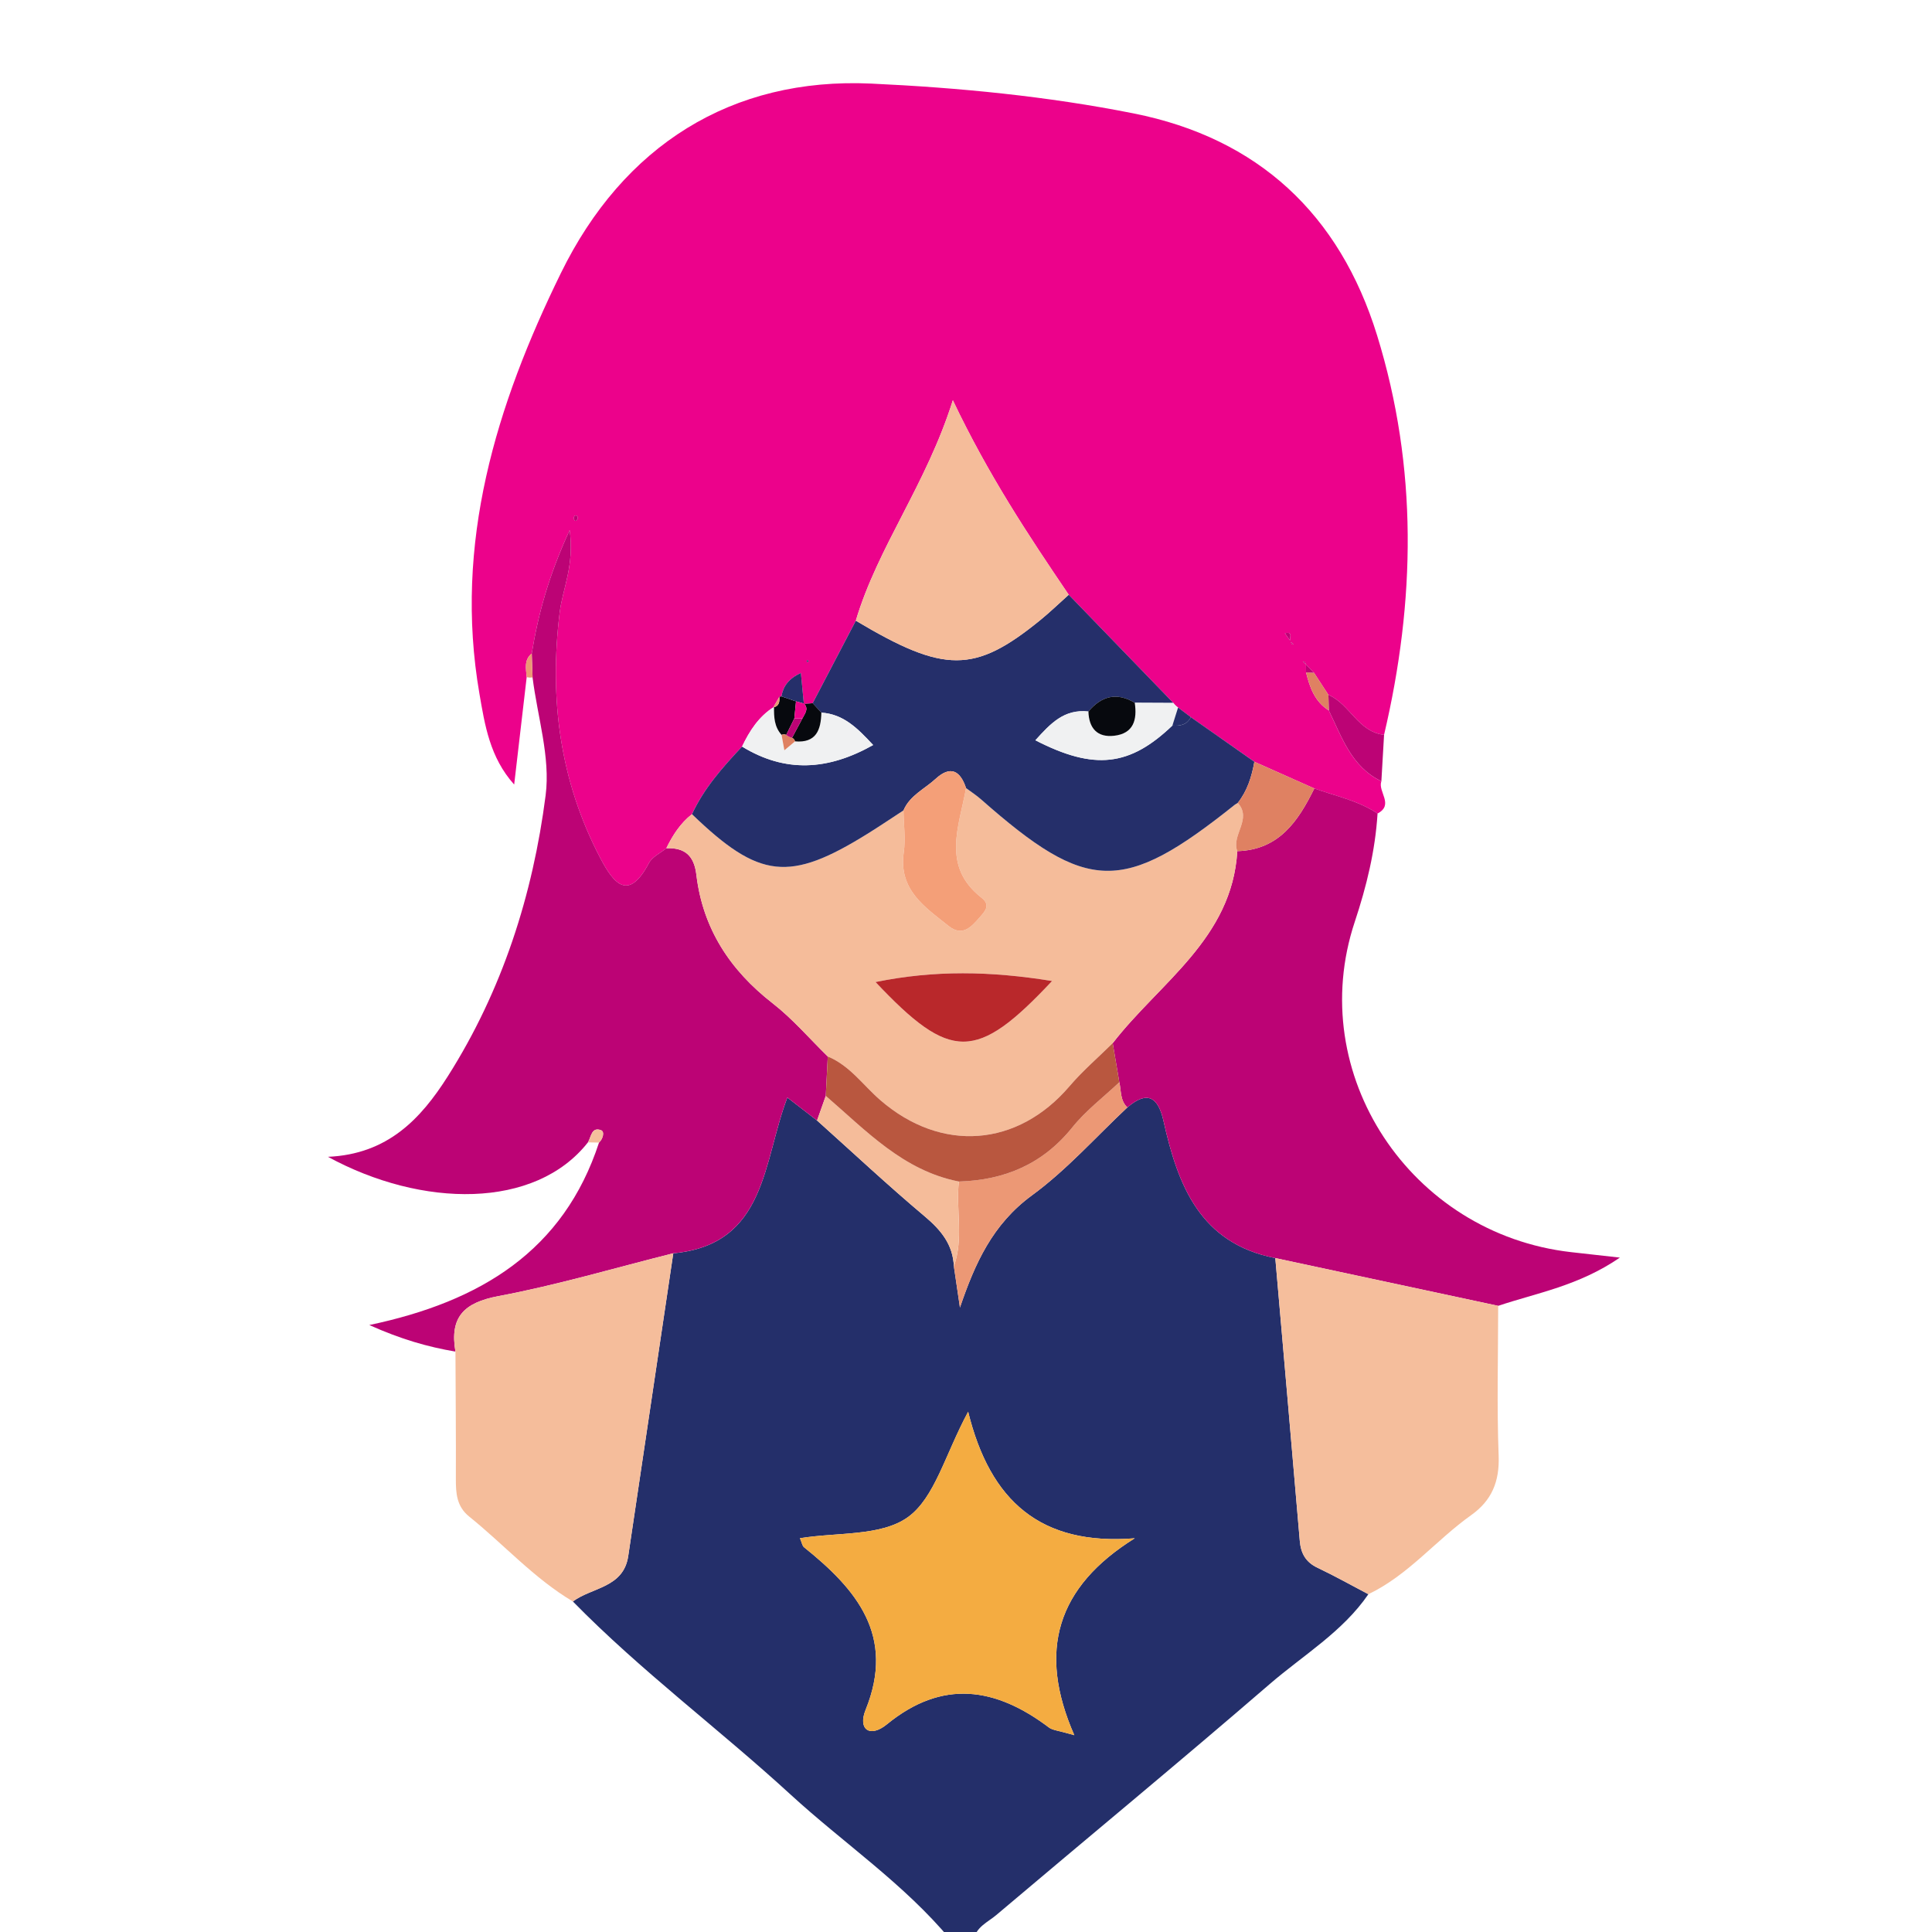 <?xml version="1.0" encoding="iso-8859-1"?>
<!-- Generator: Adobe Illustrator 23.0.3, SVG Export Plug-In . SVG Version: 6.00 Build 0)  -->
<svg version="1.1" id="Layer_1" xmlns="http://www.w3.org/2000/svg" xmlns:xlink="http://www.w3.org/1999/xlink" x="0px" y="0px"
	 viewBox="0 0 250 250" style="enable-background:new 0 0 250 250;" xml:space="preserve">
<g>
	<g>
		<path style="fill:none;" d="M123,251c-40.667,0-81.333,0-122,0C1,167.667,1,84.333,1,1c82,0,164,0.027,246-0.096
			c3.424-0.005,4.101,0.672,4.096,4.096c-0.124,80.666-0.124,161.333,0,242c0.005,3.424-0.67,4.112-4.096,4.099
			C206.667,250.945,166.333,251,126,251c0.306-1.66,1.819-2.264,2.906-3.183c11.79-9.975,23.706-19.804,35.394-29.897
			c4.35-3.756,9.427-6.755,12.769-11.631c5.165-2.464,8.742-6.992,13.306-10.236c2.65-1.883,3.676-4.329,3.55-7.668
			c-0.243-6.462-0.065-12.94-0.061-19.411c5.027-1.687,10.384-2.568,15.749-6.242c-2.77-0.31-4.535-0.505-6.298-0.705
			c-20.793-2.359-34.543-23.071-28.011-42.735c1.541-4.639,2.649-9.202,2.953-14.021c2.178-1.155,0.007-2.824,0.494-4.18
			c0.116-2.002,0.232-4.003,0.348-6.003c4.069-17.309,4.389-34.576-0.904-51.697c-4.85-15.687-15.409-25.506-31.477-28.71
			c-11.181-2.229-22.699-3.341-33.972-3.864c-18.104-0.84-32.093,8.047-40.163,24.516C64.205,52.427,58.683,70.315,62.038,89.76
			c0.697,4.042,1.341,8.247,4.497,11.759c0.58-4.977,1.099-9.438,1.618-13.894c-0.001,0.005,0.38,0.054,0.38,0.054l0.383-0.024
			c0.633,5.094,2.327,10.324,1.693,15.255c-1.658,12.902-5.603,25.237-12.653,36.355c-3.498,5.517-7.784,10.09-15.517,10.429
			c12.172,6.635,26.819,6.818,33.645-1.873c0.478,0.009,0.957,0.018,1.435,0.027c-4.585,14.008-15.304,20.577-29.729,23.613
			c4.127,1.852,7.577,2.83,11.146,3.437c0.023,5.474,0.076,10.949,0.054,16.423c-0.008,1.875,0.081,3.599,1.724,4.921
			c4.504,3.624,8.391,8.001,13.417,10.99c8.801,8.986,18.915,16.492,28.16,24.973C109.159,238.508,116.982,243.761,123,251z"/>
		<path style="fill:#242F6A;" d="M123,251c-6.018-7.239-13.841-12.492-20.711-18.795c-9.245-8.482-19.36-15.987-28.159-24.975
			c2.477-1.851,6.548-1.75,7.162-5.874c1.942-13.06,3.887-26.119,5.83-39.179c12.11-1.128,11.591-11.921,14.763-20.154
			c1.557,1.204,2.699,2.087,3.843,2.971c4.625,4.146,9.164,8.394,13.915,12.39c2.118,1.781,3.665,3.647,3.788,6.477
			c0.262,1.778,0.524,3.555,0.786,5.333c1.933-5.673,4.202-10.776,9.32-14.518c4.487-3.281,8.255-7.544,12.34-11.373
			c2.623-2.265,4.003-1.289,4.679,1.746c1.855,8.327,4.73,15.84,14.468,17.747c1.06,12.194,2.13,24.388,3.167,36.584
			c0.138,1.623,0.762,2.762,2.299,3.49c2.232,1.058,4.389,2.273,6.578,3.422c-3.343,4.873-8.42,7.872-12.77,11.628
			c-11.688,10.092-23.603,19.922-35.394,29.897c-1.087,0.919-2.6,1.523-2.906,3.183C125,251,124,251,123,251z M139.014,224.531
			c-4.782-10.892-2.274-19.187,7.826-25.479c-12.158,0.976-18.715-4.778-21.562-16.376c-3.02,5.616-4.325,11.16-7.812,13.653
			c-3.484,2.49-9.151,1.926-13.952,2.716c0.258,0.597,0.303,0.988,0.521,1.163c6.8,5.451,11.87,11.438,7.969,21.062
			c-1.02,2.516,0.566,3.652,2.761,1.858c7.179-5.87,14.068-4.799,20.97,0.412C136.209,223.9,136.938,223.923,139.014,224.531z"/>
		<path style="fill:#EC028B;" d="M68.153,87.62c-0.52,4.461-1.039,8.922-1.619,13.9c-3.156-3.512-3.8-7.717-4.497-11.759
			c-3.355-19.445,2.168-37.334,10.545-54.428c8.07-16.468,22.059-25.356,40.163-24.516c11.273,0.523,22.79,1.635,33.972,3.864
			c16.068,3.204,26.627,13.022,31.477,28.71c5.293,17.121,4.972,34.388,0.904,51.696c-3.372-0.372-4.416-3.985-7.202-5.174
			c-0.624-0.955-1.247-1.91-1.871-2.864c-0.34-0.351-0.681-0.702-1.021-1.053c-0.052-0.117-0.084-0.25-0.164-0.343
			c-0.049-0.057-0.17-0.051-0.259-0.074c0.138,0.142,0.276,0.284,0.413,0.426c0.003,0.336,0.006,0.672,0.008,1.007
			c0.484,1.933,1.119,3.776,2.94,4.909c1.702,3.478,2.929,7.308,6.806,9.171c-0.487,1.355,1.684,3.024-0.494,4.18
			c-2.492-1.676-5.419-2.258-8.184-3.247c-2.585-1.152-5.169-2.304-7.754-3.456c-2.739-1.923-5.479-3.846-8.219-5.768
			c-0.552-0.415-1.104-0.831-1.657-1.246c-0.232-0.167-0.436-0.364-0.61-0.592c-4.512-4.668-9.024-9.336-13.537-14.004
			c-5.225-7.701-10.372-15.453-14.995-25.166c-3.447,10.948-9.7,18.941-12.555,28.519c-1.861,3.56-3.721,7.119-5.582,10.68
			c-0.38,0.039-0.76,0.076-1.14,0.114c-0.125-1.29-0.249-2.581-0.389-4.03c-1.586,0.748-2.285,1.71-2.518,3.033l-0.263,0.059
			c-0.266,0.46-0.533,0.921-0.799,1.381l0.108-0.078c-1.968,1.237-3.166,3.094-4.138,5.134c-2.496,2.666-4.924,5.382-6.48,8.745
			c-1.5,1.173-2.496,2.726-3.318,4.41c-0.766,0.63-1.822,1.105-2.249,1.914c-2.655,5.025-4.551,2.682-6.277-0.601
			c-5.27-10.025-6.647-20.704-5.272-31.846c0.378-3.064,1.917-6.021,1.289-10.632c-2.751,5.994-4.074,10.903-4.906,15.964
			C67.781,85.405,68.068,86.534,68.153,87.62z M167.01,82.988c0.049,0.116,0.078,0.248,0.153,0.343
			c0.045,0.056,0.162,0.056,0.246,0.081c-0.141-0.134-0.281-0.268-0.422-0.401c-0.254-0.348,0.464-1.354-0.724-1.068
			C166.512,82.29,166.761,82.639,167.01,82.988z M74.363,66.715c-0.045,0.121-0.153,0.258-0.125,0.36
			c0.114,0.424,0.319,0.443,0.507,0.048c0.045-0.094-0.007-0.272-0.076-0.369C74.629,66.698,74.469,66.726,74.363,66.715z
			 M104.66,85.573l-0.212-0.189l-0.047,0.305L104.66,85.573z"/>
		<path style="fill:#BC0375;" d="M68.809,84.558c0.833-5.061,2.156-9.97,4.906-15.964c0.628,4.611-0.911,7.568-1.289,10.632
			c-1.375,11.142,0.002,21.821,5.272,31.846c1.726,3.283,3.622,5.626,6.277,0.601c0.427-0.808,1.484-1.284,2.25-1.913
			c2.389-0.089,3.589,0.944,3.886,3.437c0.829,6.961,4.351,12.335,9.866,16.626c2.595,2.019,4.772,4.574,7.139,6.886
			c-0.087,1.698-0.174,3.397-0.261,5.095c-0.376,1.063-0.752,2.125-1.129,3.188c-1.143-0.884-2.286-1.767-3.842-2.971
			c-3.172,8.233-2.653,19.026-14.764,20.153c-7.538,1.89-15.013,4.113-22.636,5.545c-4.504,0.846-6.31,2.757-5.551,7.177
			c-3.569-0.607-7.019-1.585-11.146-3.437c14.425-3.037,25.144-9.605,29.727-23.611c0.52-0.484,0.749-1.42,0.258-1.601
			c-1.24-0.457-1.268,0.867-1.691,1.572c-6.826,8.691-21.472,8.508-33.645,1.873c7.733-0.339,12.019-4.912,15.517-10.429
			c7.05-11.118,10.995-23.452,12.653-36.355c0.634-4.931-1.06-10.161-1.692-15.251C68.881,86.629,68.845,85.593,68.809,84.558z"/>
		<path style="fill:#BC0375;" d="M170.071,102.025c2.765,0.988,5.691,1.571,8.184,3.247c-0.303,4.818-1.411,9.382-2.952,14.021
			c-6.532,19.664,7.218,40.377,28.011,42.735c1.764,0.2,3.528,0.395,6.298,0.705c-5.365,3.674-10.722,4.555-15.748,6.242
			c-9.612-2.06-19.226-4.119-28.839-6.178c-9.739-1.907-12.613-9.421-14.468-17.747c-0.676-3.036-2.057-4.011-4.679-1.749
			c-0.951-0.895-0.781-2.146-1.038-3.259c-0.285-1.685-0.57-3.371-0.855-5.057c6.057-7.839,15.445-13.516,16.12-24.847
			C165.499,109.979,167.991,106.254,170.071,102.025z"/>
		<path style="fill:#F5BE9C;" d="M165.025,162.796c9.614,2.059,19.227,4.118,28.839,6.178c-0.005,6.471-0.183,12.949,0.06,19.411
			c0.125,3.339-0.9,5.785-3.55,7.668c-4.564,3.244-8.141,7.772-13.306,10.236c-2.188-1.145-4.345-2.361-6.577-3.419
			c-1.537-0.728-2.161-1.867-2.299-3.49C167.155,187.183,166.085,174.99,165.025,162.796z"/>
		<path style="fill:#F5BD9B;" d="M58.935,174.898c-0.759-4.42,1.047-6.331,5.551-7.177c7.623-1.432,15.098-3.655,22.636-5.545
			c-1.943,13.061-3.888,26.12-5.83,39.18c-0.613,4.124-4.685,4.024-7.162,5.874c-5.027-2.987-8.914-7.364-13.418-10.988
			c-1.642-1.321-1.731-3.046-1.724-4.921C59.011,185.847,58.958,180.372,58.935,174.898z"/>
		<path style="fill:#BC0375;" d="M171.896,89.912c2.785,1.189,3.83,4.801,7.202,5.174c-0.116,2.001-0.232,4.002-0.348,6.004
			c-3.877-1.862-5.105-5.692-6.806-9.169C171.928,91.252,171.912,90.582,171.896,89.912z"/>
		<path style="fill:#EC9875;" d="M68.809,84.558c0.036,1.035,0.072,2.07,0.106,3.101c-0.001-0.004-0.384,0.02-0.384,0.02
			s-0.38-0.049-0.38-0.054C68.068,86.534,67.781,85.405,68.809,84.558z"/>
		<path style="fill:#F5BE9C;" d="M76.083,147.821c0.423-0.705,0.451-2.029,1.691-1.572c0.491,0.181,0.261,1.117-0.258,1.601
			C77.039,147.839,76.561,147.83,76.083,147.821z"/>
		<path style="fill:#F4AC41;" d="M139.014,224.531c-2.076-0.608-2.805-0.631-3.281-0.99c-6.902-5.21-13.791-6.282-20.97-0.412
			c-2.195,1.794-3.781,0.659-2.761-1.858c3.901-9.624-1.168-15.612-7.969-21.062c-0.218-0.175-0.263-0.566-0.521-1.163
			c4.801-0.79,10.468-0.226,13.952-2.716c3.487-2.493,4.793-8.037,7.812-13.653c2.847,11.597,9.404,17.351,21.562,16.376
			C136.74,205.345,134.232,213.639,139.014,224.531z"/>
		<path style="fill:#EC9875;" d="M144.839,140.039c0.258,1.114,0.088,2.364,1.039,3.26c-4.086,3.832-7.854,8.096-12.341,11.376
			c-5.118,3.742-7.387,8.845-9.32,14.518c-0.262-1.778-0.524-3.555-0.787-5.334c1.288-3.594,0.245-7.325,0.645-10.971
			c5.932-0.172,10.871-2.262,14.693-7.019C140.511,143.701,142.798,141.969,144.839,140.039z"/>
		<path style="fill:#F5BC9A;" d="M124.075,152.888c-0.4,3.646,0.642,7.377-0.645,10.972c-0.123-2.829-1.67-4.696-3.788-6.477
			c-4.751-3.995-9.29-8.244-13.915-12.39c0.376-1.063,0.752-2.126,1.129-3.188C112.08,146.304,116.866,151.478,124.075,152.888z"/>
		<path style="fill:#F5BC9A;" d="M160.105,110.136c-0.675,11.33-10.063,17.008-16.12,24.846c-1.869,1.847-3.882,3.571-5.581,5.563
			c-6.738,7.895-16.579,8.647-24.481,1.821c-2.231-1.927-3.95-4.48-6.806-5.656c-2.367-2.312-4.544-4.867-7.139-6.886
			c-5.515-4.291-9.037-9.665-9.866-16.626c-0.297-2.494-1.497-3.526-3.886-3.437c0.822-1.684,1.817-3.238,3.319-4.405
			c8.72,8.401,12.6,8.831,22.771,2.497c1.551-0.966,3.065-1.99,4.596-2.988c0.026,1.816,0.285,3.665,0.032,5.441
			c-0.692,4.852,2.741,7.077,5.815,9.525c1.837,1.463,2.999,0.027,4.106-1.233c0.666-0.759,1.313-1.517,0.134-2.44
			c-5.209-4.079-2.882-9.236-1.992-14.183c0.653,0.489,1.344,0.936,1.955,1.474c13.777,12.143,18.344,12.245,32.788,0.712
			c0.128-0.102,0.278-0.178,0.417-0.266C162.07,105.994,159.304,108.048,160.105,110.136z M136.137,126.943
			c-7.962-1.292-15.232-1.422-22.842,0.134C123.014,137.371,126.331,137.389,136.137,126.943z"/>
		<path style="fill:#252F6A;" d="M116.911,104.865c-1.531,0.997-3.045,2.022-4.596,2.988c-10.171,6.333-14.051,5.904-22.771-2.497
			c1.554-3.368,3.982-6.085,6.479-8.75c5.568,3.406,11.076,3.112,16.96-0.199c-2.027-2.183-3.828-4.002-6.701-4.191
			c-0.373-0.408-0.746-0.817-1.12-1.225c1.861-3.56,3.721-7.119,5.583-10.675c11.459,6.836,15.367,6.836,23.838-0.053
			c1.284-1.044,2.476-2.2,3.711-3.304c4.512,4.668,9.024,9.336,13.538,14.004c-1.664-0.008-3.33-0.016-4.995-0.024
			c-2.332-1.399-4.304-0.883-5.995,1.127c-3.168-0.348-4.919,1.583-6.864,3.725c7.655,3.936,12.212,3.368,17.729-1.905
			c0.997,0.079,1.883-0.089,2.391-1.086c2.739,1.923,5.479,3.846,8.217,5.772c-0.345,1.927-0.91,3.761-2.149,5.323
			c-0.139,0.088-0.289,0.164-0.417,0.266c-14.444,11.533-19.012,11.431-32.788-0.712c-0.61-0.538-1.301-0.984-1.955-1.473
			c-0.753-2.262-2.013-2.959-3.944-1.187C119.635,102.099,117.73,102.932,116.911,104.865z"/>
		<path style="fill:#F5BC9A;" d="M138.295,76.959c-1.235,1.104-2.427,2.26-3.711,3.304c-8.471,6.889-12.379,6.889-23.838,0.053
			c2.854-9.581,9.107-17.574,12.554-28.522C127.923,61.506,133.07,69.257,138.295,76.959z"/>
		<path style="fill:#F0F1F2;" d="M146.837,90.939c1.665,0.008,3.331,0.016,4.995,0.024c0.173,0.227,0.377,0.424,0.608,0.594
			c-0.245,0.778-0.489,1.554-0.734,2.329c-5.517,5.272-10.075,5.84-17.729,1.905c1.945-2.142,3.696-4.073,6.865-3.724
			c0.062,2.164,1.145,3.391,3.335,3.138C146.698,94.913,147.164,93.121,146.837,90.939z"/>
		<path style="fill:#DF8162;" d="M160.167,103.895c1.239-1.562,1.805-3.396,2.149-5.323c2.585,1.149,5.17,2.3,7.755,3.453
			c-2.08,4.23-4.571,7.954-9.966,8.112C159.304,108.048,162.07,105.994,160.167,103.895z"/>
		<path style="fill:#F0F1F2;" d="M106.283,92.215c2.872,0.189,4.673,2.007,6.701,4.191c-5.884,3.311-11.392,3.605-16.96,0.199
			c0.971-2.041,2.17-3.898,4.138-5.133c-0.023,1.302,0.03,2.581,0.974,3.62c0.121,0.664,0.242,1.33,0.364,1.995
			c0.458-0.385,0.915-0.769,1.373-1.154C105.619,96.172,106.23,94.45,106.283,92.215z"/>
		<path style="fill:#07090E;" d="M101.136,95.093c-0.944-1.04-0.997-2.319-0.975-3.621c0-0.002-0.108,0.076-0.108,0.076
			c0.781-0.163,0.84-0.743,0.799-1.381c0,0,0.263-0.059,0.263-0.059c0.629,0.215,1.258,0.429,1.887,0.646
			c-0.072,0.736-0.143,1.47-0.214,2.203c-0.351,0.713-0.702,1.426-1.053,2.138C101.536,95.001,101.336,95,101.136,95.093z"/>
		<path style="fill:#07090E;" d="M106.283,92.215c-0.053,2.234-0.664,3.956-3.41,3.718c-0.053-0.214-0.18-0.367-0.382-0.458
			c0.448-0.838,0.897-1.676,1.345-2.515c0.291-0.614,0.862-1.197,0.216-1.916l-0.029,0.061c0.38-0.038,0.76-0.075,1.14-0.114
			C105.536,91.399,105.909,91.807,106.283,92.215z"/>
		<path style="fill:#DF8162;" d="M171.896,89.912c0.016,0.67,0.032,1.339,0.048,2.008c-1.821-1.133-2.457-2.976-2.941-4.909
			c0.341,0.012,0.681,0.024,1.022,0.037C170.649,88.003,171.272,88.958,171.896,89.912z"/>
		<path style="fill:#252F6A;" d="M103.003,90.752c-0.629-0.215-1.258-0.43-1.888-0.644c0.233-1.322,0.932-2.285,2.518-3.033
			c0.14,1.45,0.265,2.74,0.389,4.03c0,0,0.029-0.061,0.029-0.061C103.702,90.947,103.353,90.849,103.003,90.752z"/>
		<path style="fill:#242F6A;" d="M151.707,93.886c0.244-0.775,0.488-1.551,0.734-2.329c0.553,0.413,1.106,0.828,1.658,1.244
			C153.59,93.797,152.704,93.964,151.707,93.886z"/>
		<path style="fill:#BC0375;" d="M74.363,66.715c0.106,0.01,0.266-0.018,0.306,0.039c0.068,0.096,0.12,0.274,0.076,0.369
			c-0.188,0.396-0.392,0.376-0.507-0.048C74.211,66.974,74.318,66.836,74.363,66.715z"/>
		<path style="fill:#BC0375;" d="M167.01,82.987c-0.249-0.349-0.498-0.697-0.746-1.046c1.188-0.285,0.47,0.721,0.724,1.068
			L167.01,82.987z"/>
		<path style="fill:#EC9875;" d="M100.852,90.167c0.041,0.638-0.018,1.218-0.799,1.381
			C100.319,91.088,100.586,90.627,100.852,90.167z"/>
		<path style="fill:#BC0375;" d="M170.025,87.048c-0.341-0.012-0.681-0.024-1.022-0.037c-0.003-0.336-0.006-0.671-0.008-1.007
			l0.009-0.009C169.344,86.346,169.685,86.697,170.025,87.048z"/>
		<path style="fill:#BC0375;" d="M168.995,86.004c-0.138-0.142-0.276-0.284-0.413-0.426c0.089,0.022,0.211,0.017,0.259,0.074
			c0.08,0.093,0.111,0.227,0.164,0.343C169.004,85.995,168.995,86.004,168.995,86.004z"/>
		<polygon style="fill:#252F6A;" points="104.66,85.573 104.4,85.689 104.447,85.384 		"/>
		<path style="fill:#BC0375;" d="M166.987,83.01c0.141,0.134,0.281,0.268,0.422,0.401c-0.085-0.025-0.202-0.024-0.246-0.081
			c-0.075-0.095-0.105-0.227-0.153-0.344C167.01,82.987,166.987,83.01,166.987,83.01z"/>
		<path style="fill:#B9573F;" d="M107.117,136.711c2.856,1.176,4.575,3.728,6.806,5.656c7.902,6.826,17.743,6.073,24.481-1.821
			c1.7-1.991,3.712-3.716,5.581-5.563c0.285,1.686,0.571,3.372,0.855,5.057c-2.041,1.93-4.329,3.661-6.072,5.831
			c-3.822,4.757-8.761,6.847-14.693,7.019c-7.209-1.411-11.995-6.585-17.218-11.083C106.943,140.107,107.03,138.409,107.117,136.711
			z"/>
		<path style="fill:#B9282B;" d="M136.137,126.943c-9.806,10.446-13.124,10.428-22.842,0.134
			C120.905,125.521,128.175,125.651,136.137,126.943z"/>
		<path style="fill:#F49F78;" d="M116.912,104.865c0.818-1.933,2.723-2.766,4.151-4.077c1.93-1.772,3.191-1.075,3.944,1.187
			c-0.89,4.947-3.217,10.104,1.992,14.183c1.179,0.923,0.532,1.682-0.134,2.44c-1.106,1.26-2.269,2.696-4.106,1.233
			c-3.074-2.448-6.507-4.673-5.815-9.525C117.197,108.53,116.937,106.681,116.912,104.865z"/>
		<path style="fill:#07090E;" d="M146.837,90.939c0.327,2.182-0.139,3.974-2.66,4.266c-2.189,0.253-3.273-0.974-3.335-3.138
			C142.533,90.055,144.505,89.54,146.837,90.939z"/>
		<path style="fill:#DF8162;" d="M102.49,95.475c0.202,0.091,0.329,0.243,0.382,0.458c-0.459,0.384-0.916,0.769-1.374,1.154
			c-0.122-0.665-0.243-1.331-0.364-1.995c0.201-0.092,0.401-0.091,0.602,0.003C101.963,95.275,102.213,95.402,102.49,95.475z"/>
		<path style="fill:#BC0375;" d="M102.49,95.475c-0.277-0.074-0.528-0.201-0.753-0.38c0.349-0.712,0.7-1.425,1.051-2.138
			c0.349,0.001,0.698,0.002,1.047,0.004C103.387,93.799,102.939,94.637,102.49,95.475z"/>
		<path style="fill:#EC028B;" d="M103.836,92.961c-0.349-0.001-0.698-0.002-1.047-0.004c0.071-0.734,0.143-1.468,0.214-2.203
			c0.35,0.096,0.7,0.193,1.049,0.291C104.697,91.764,104.127,92.347,103.836,92.961z"/>
	</g>
</g>
</svg>
